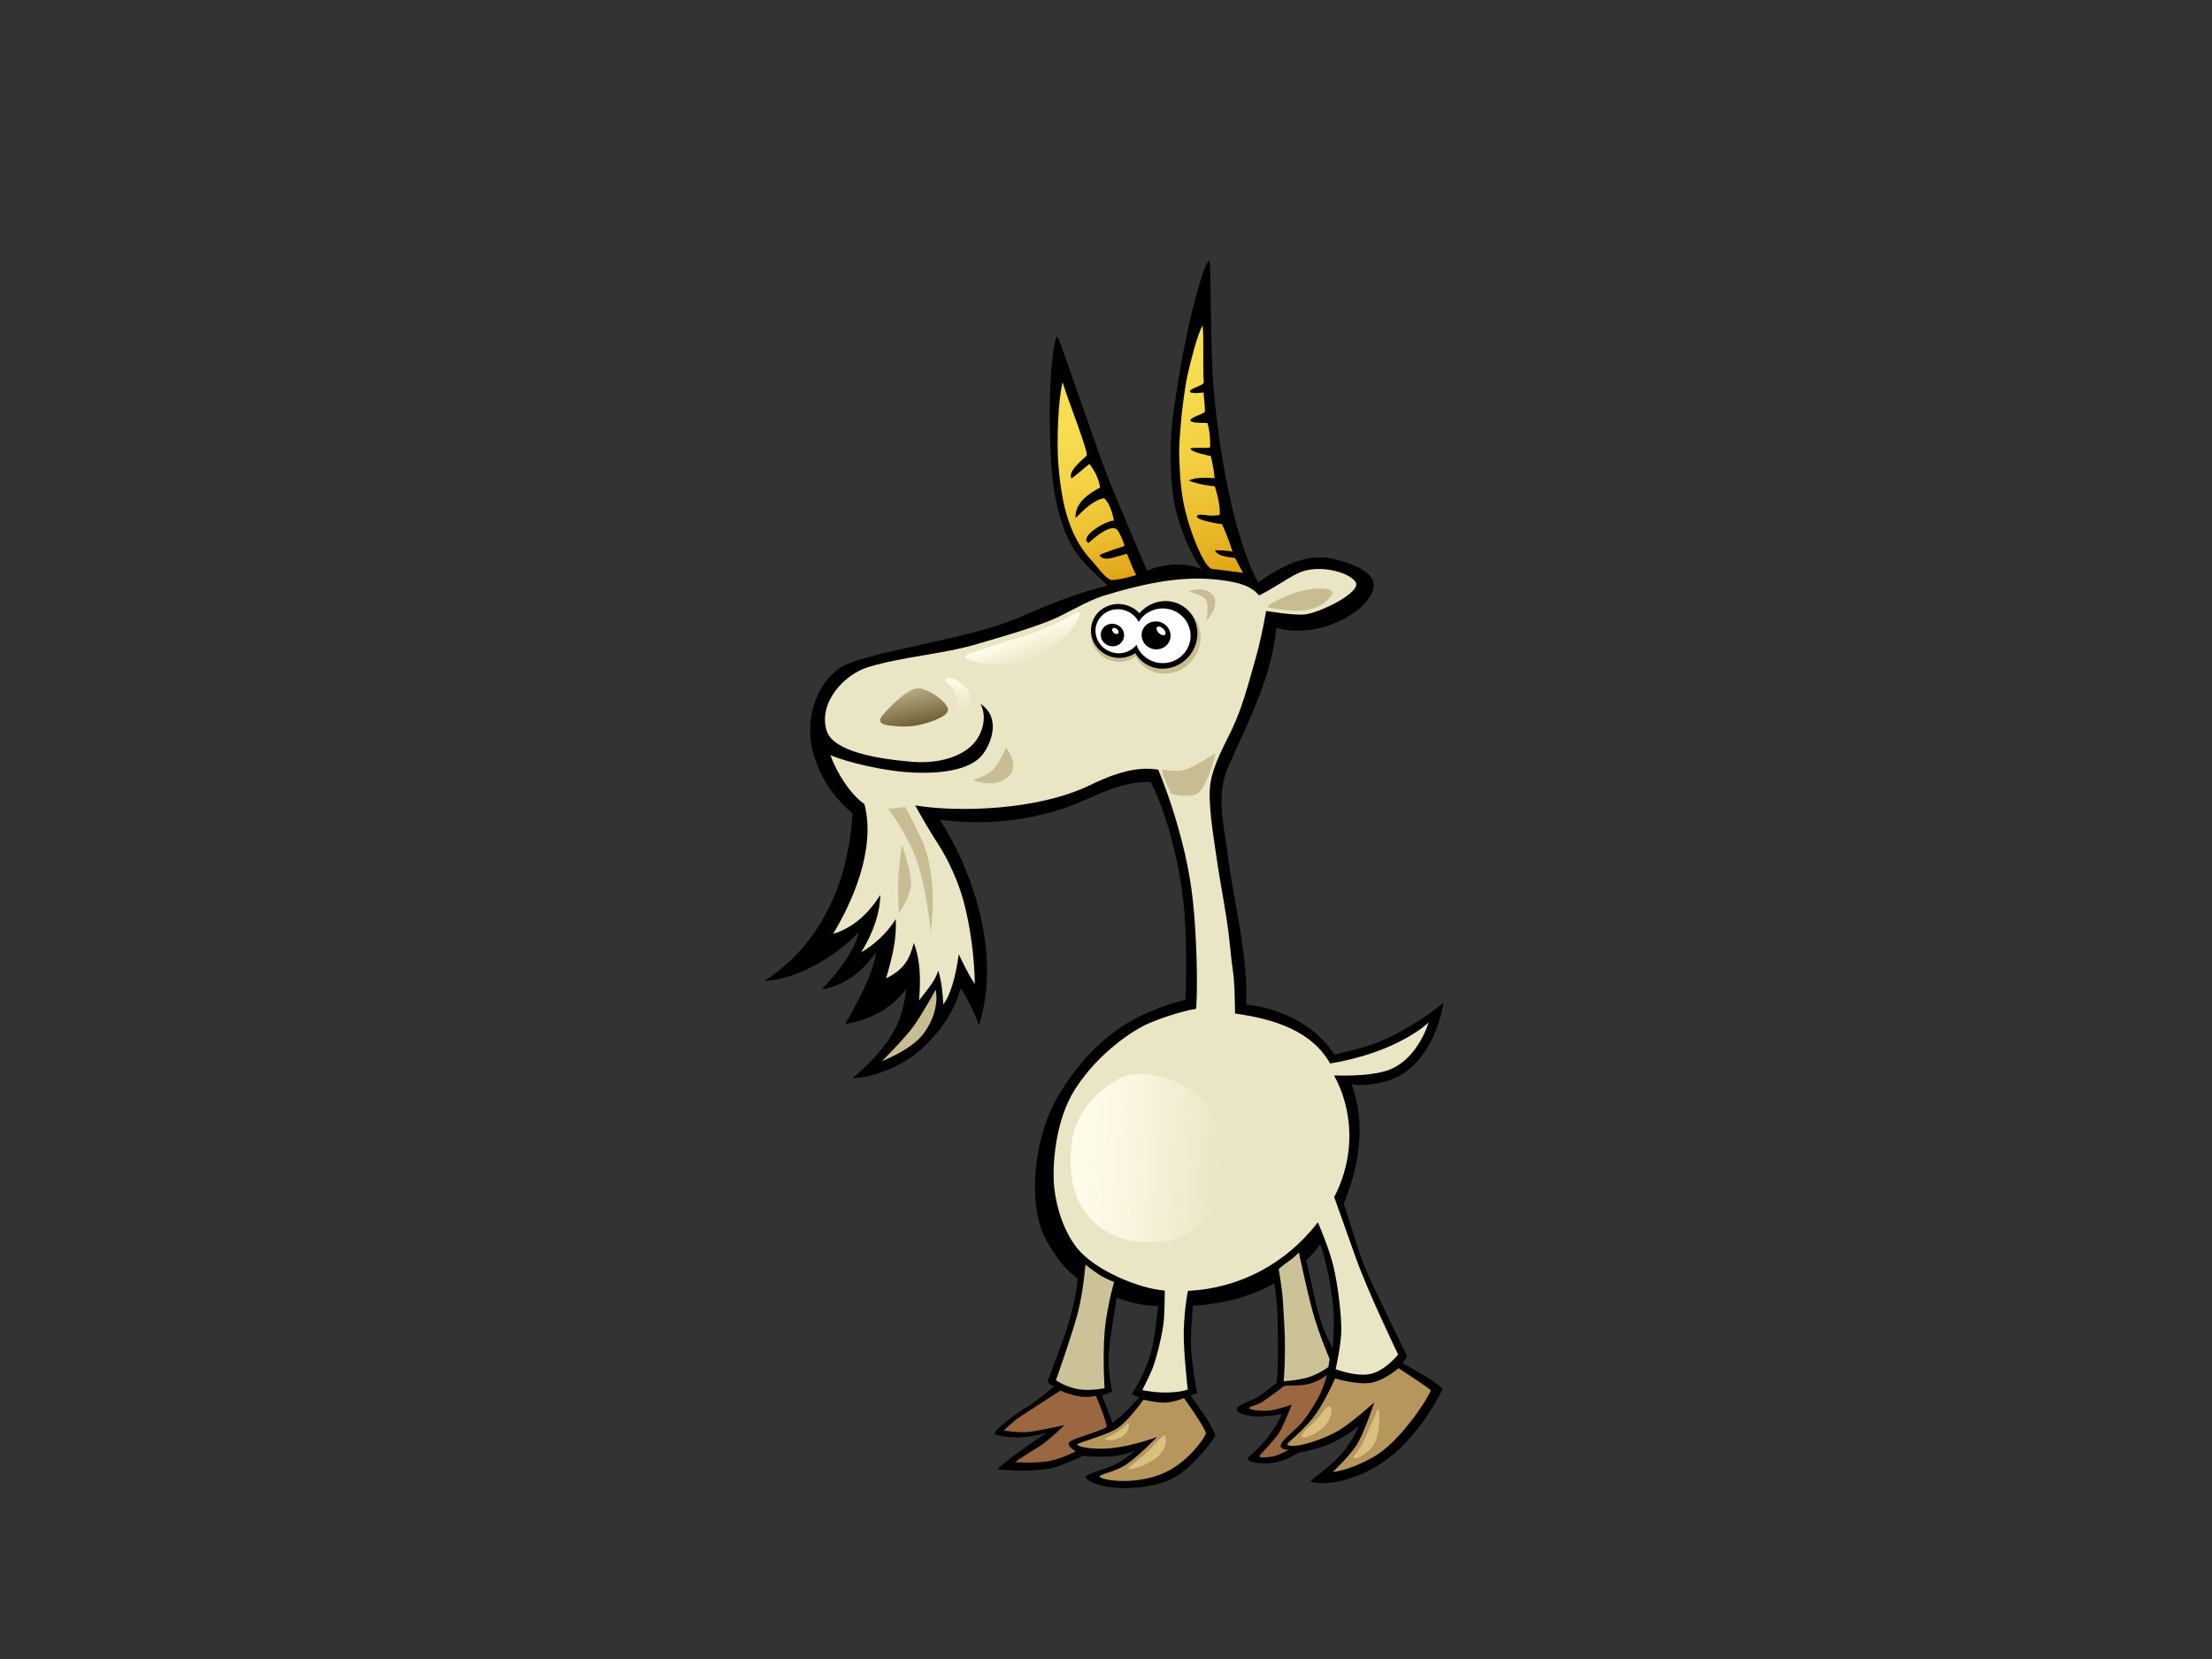 <?xml version="1.0" encoding="utf-8"?>
<!-- Generator: Adobe Illustrator 17.0.0, SVG Export Plug-In . SVG Version: 6.00 Build 0)  -->
<!DOCTYPE svg PUBLIC "-//W3C//DTD SVG 1.1//EN" "http://www.w3.org/Graphics/SVG/1.1/DTD/svg11.dtd">
<svg version="1.1" id="Layer_1" xmlns="http://www.w3.org/2000/svg" xmlns:xlink="http://www.w3.org/1999/xlink" x="0px" y="0px"
	 width="800px" height="600px" viewBox="0 0 800 600" enable-background="new 0 0 800 600" xml:space="preserve">
<rect x="0" y="0" width="800" height="600" fill="#333333" stroke="none"/>
<g>
	<path fill="none" d="M482.193,472.716c-0.709-6.239-3.508-19.039-4.455-23.275c-1.894,2.469-3.918,4.696-6.05,6.709
		c1.266,4.998,3.83,14.889,6.036,21.799c1.32,4.138,2.873,8.151,4.214,11.377C482.33,484.107,482.685,477.052,482.193,472.716z"/>
	<path fill="none" d="M416.193,489.46c1.34-4.317,2.368-14.252,2.646-17.11c-1.101-0.062-2.194-0.127-3.287-0.217
		c-3.459-0.281-7.519-1.258-11.694-2.762c-0.888,5.3-2.247,13.781-2.739,18.743c-0.757,7.614,0.112,14.582,0.112,14.582
		s-1.308,0.456-3.166,0.984l4.049,12.387c0.428-0.294,0.791-0.545,1.06-0.737c2.313-1.643,7.392-8.123,8.913-10.095
		c-1.342-0.711-2.147-1.376-2.147-1.376S414.619,494.529,416.193,489.46z"/>
	<path d="M507.184,493.046c1.134-1.337,1.666-2.708,1.666-2.708s-8.627-17.263-14.325-29.835c-2.839-6.26-6.446-19.086-8.577-25.309
		c0.738-1.728,1.444-3.512,2.092-5.389c4.062-11.8,5.349-25.698,0.788-37.708c4.092,0.972,12.563-0.296,17.425-3.077
		c10.086-5.768,14.435-18.105,15.813-26.354c-5.276,4.395-15.963,11.713-26.421,15.302c-2.923,1-10.393,2.775-13.019,3.484
		c-10.785-16.737-31.894-18.134-31.894-18.134c0.659-18.394-4.592-37.218-6.662-53.795c-1.389-11.11-4.379-21.79,0-31.833
		c8.049-18.458,15.546-31.832,17.52-50.586c14.87,3.982,31.609-4.872,34.795-13.202c2.371-6.204-5.203-9.399-13.423-11.587
		c-10.314-2.744-19.762,2.659-27.961,8.364c-9.075-16.833-14.263-48.598-16.114-70.561c-1.199-14.219-0.838-42.228-1.414-45.452
		c-0.576-3.225-8.333,18.234-13.373,56.955c-1.22,9.373-1.062,25.509,1.631,34.714c2.037,6.951,4.787,14.064,8.916,19.516
		c-9.81-4.098-19.819,0.525-19.819,0.525s-11.771-27.676-13.943-33.19c-4.216-10.697-17.166-49.141-18.293-51.214
		c-1.131-2.075-3.986,14.942-2.544,43.07c0.534,10.44,1.868,20.342,6.368,29.988c3.367,7.21,8.437,11.198,14.204,16.714
		c-12.634,3.279-20.059,6.427-33.075,11.994c-17.633,7.541-55.272,12.147-63.799,17.849c-8.527,5.703-13.412,19.312-9.164,32.288
		c3.539,10.811,9.28,16.418,13.733,20.319c-0.698,12.236-3.52,24.349-9.013,35.091c-5.137,10.047-12.608,18.888-22.859,25.505
		c10.585-0.53,24.169-7.294,34.258-17.79c-2.215,8.225-8.247,15.104-13.45,20.861c9.973-1.9,15.205-7.578,19.642-13.425
		c-1.544,8.913-6.791,17.922-11.201,25.932c9.062-1.535,16.316-5.37,22.111-12.671c-1.115,7.456-2.214,12.153-6.638,18.676
		c-2.461,3.627-7.593,9.286-12.729,13.497c5.465,0.222,17.085-3.495,24.713-10.389c7.628-6.895,12.21-14.459,14.312-22.086
		c1.86,2.693,5.751,10.176,6.513,13.552c7.923-24.039-0.881-53.767-14.039-74.502c17.293,2.386,35.693,0.201,51.698-6.786
		c7.979-3.48,15.225-7.093,24.552-6.785c5.771,11.133,10.935,30.643,12.215,47.624c1.026,13.583,0.37,31.092,0.37,31.092
		s-5.429,0.988-14.313,4.936c-12.607,5.604-22.68,15.261-30.831,28.26c-10.316,16.458-11.604,40.343-6.095,51.948
		c2.196,4.63,6.711,11.869,12.139,15.5c-0.116,5.996-3.154,16.912-4.868,21.455c-3.449,9.14-5.939,15.877-5.939,15.877
		s0.588,1.316,2.406,1.807c-2.324,1.989-6.532,5.477-9.636,7.382c-6.282,3.854-13.464,9.513-11.505,10.107
		c8.544,2.588,18.444-0.7,18.444-0.7s-19.627,13.137-17.417,13.33c6.44,0.544,15.731,0.847,21.962-1.356
		c2.565-0.9,6.269-2.457,8.39-3.579c1.903,0.148,5.915,0.354,9.255,0.246c4.78-0.16,9.747-2.098,9.747-2.098
		s-4.618,3.958-7.996,5.338c-3.849,1.573-7.288,2.454-9.402,3.546c-2.116,1.088,3.946,5.014,15.546,4.567
		c6.416-0.248,13.912-1.626,19.371-6.046c4.696-3.806,9.13-9.13,11.475-12.709c0-2.713-8.968-14.751-8.968-14.751
		c1.499-0.416,2.493-0.721,2.493-0.721s-2.196-10.365-2.309-18.347c-0.067-4.842,0.403-9.634,0.693-13.309
		c10.36-0.712,20.328-2.979,29.437-8.147c0.487,2.892,1.206,8.805,1.234,12.585c0.059,8.313,0.246,19.001-0.372,23.444
		c-2.581,1.946-5.876,4.637-7.648,5.551c-2.961,1.528-8.39,2.961-6.356,4.752c3.846,3.388,15.933,0.967,15.933,0.967
		s-3.223,8.056-11.714,15.228c-2.065,1.747,1.855,2.915,7.321,2.492c2.977-0.229,6.157-1.156,10.484-3.82
		c2.984-0.396,8.997-1.91,12.709-3.825c6.353-3.276,8.884-5.799,8.884-5.799s-0.864,3.41-5.01,8.741
		c-3.884,4.995-10.892,9.883-12.132,10.997c-1.241,1.113,11.881,3.302,26.767-7.153c11.265-7.912,19.247-22.456,20.737-25.91
		C520.445,500.03,507.184,493.046,507.184,493.046z M402.242,514.59c-0.74-2.839-3.756-9.901-3.756-9.901
		c1.857-0.526,3.806-1.463,3.806-1.463s-1.929-7.499-1.172-15.112c0.492-4.962,1.852-13.444,2.739-18.743
		c4.174,1.504,8.235,2.481,11.694,2.762c1.093,0.089,2.185,0.155,3.287,0.217c-0.279,2.858-1.366,12.774-2.646,17.11
		c-2.572,8.724-6.793,14.517-6.793,14.517s0.986,1.112,2.688,1.259C410.567,507.209,404.588,513.355,402.242,514.59z
		 M472.425,455.788c2.134-2.013,3.152-3.305,5.04-5.778c1.863,5.141,3.772,13.308,4.728,22.706c0.444,4.338,0.146,9.92-0.249,15.137
		c-1.34-3.23-2.899-5.766-4.219-9.904C475.518,471.039,473.693,460.787,472.425,455.788z"/>
	<path fill="#CCC297" d="M466.043,456.18c-1.777,1.16-3.579,2.77-3.579,2.77s1.246,7.167,1.523,11.785
		c0.339,5.657,0.788,11.876,0.738,17.084c-0.058,7.153-0.464,11.706-0.464,11.706s5.045-0.205,8.982-1.438
		c3.939-1.232,7.199-3.711,7.199-3.711l0.428-2.867c0,0-4.04-9.477-6.196-17.415c-2.154-7.934-4.916-21.123-4.916-21.123
		S467.813,455.021,466.043,456.18z"/>
	<path fill="#CCC297" d="M399.474,502.076c0,0-5.04,1.029-9.193,0.389c-4.835-0.742-8.392-3.295-8.392-3.295
		s5.672-15.966,7.812-23.986c2.136-8.02,2.855-17.797,2.855-17.797s3.009,2.369,5.139,3.725c2.135,1.352,5.258,2.559,5.258,2.559
		s-1.526,4.665-2.985,13.934C398.51,486.868,399.474,502.076,399.474,502.076z"/>
	<path fill="#E9E5C5" d="M490.282,454.708c-3.646-10.283-6.69-18.807-7.753-21.789c7.779-14.76,6.869-31.418-0.039-43.977
		c6.329,0.201,13.578-0.05,18.784-1.638c11.394-3.483,15.402-17.523,15.402-17.523s-10.866,10.747-35.633,14.836
		c-7.738-13.899-25.53-16.764-34.372-18.062c-0.117-5.843-0.114-11.092-0.829-15.909c-0.539-3.629-0.867-7.495-1.28-11.196
		c-1.098-9.815-3.183-19.457-4.572-29.215c-1.141-8.001-3.295-20.336-2.189-27.179c1.11-6.844,5.306-14.052,7.844-19.482
		c3.622-7.751,5.556-15.135,8.64-26.072c2.159-7.636,3.617-16.546,3.617-16.546s10.028,1.692,13.991,1.266
		c5.568-0.598,20.836-8.134,18.366-11.777c-2.467-3.644-13.684-6.572-20.798-3.141c-4.474,2.161-8.918,5.524-14.097,8.037
		c-1.953-2.067-4.169-4.656-16.052-5.797c-13.469-1.294-27.128,1.958-39.837,5.802c-6.804,2.06-13.553,6.701-20.326,9.334
		c-8.296,3.223-17.202,5.719-25.806,8.257c-12.569,3.705-26.874,4.517-39.399,8.343c-8.588,2.624-17.99,12.689-15.027,22.86
		c2.231,7.653,18.384,10.32,30.843,11.368c7.666,0.644,16.772-0.796,22.13-6.333c3.354-3.466,5.318-9.826,2.697-14.634
		c7.663,5.135,3.757,14.356,0.944,18.145c-4.859,6.543-17.521,7.027-24.729,6.747c-11.384-0.44-24.877-3.961-30.474-6.307
		c2.564,7.019,7.471,14.323,12.305,17.7c2.172,8.39,0.93,17.473-1.649,25.782c-2.58,8.311-6.497,15.853-9.672,21.155
		c6.612-2.087,12.257-6.485,17.064-14.113c-0.159,6.7-2.531,13.633-6.938,20.798c4.533-2.664,9.288-6.747,12.517-12.072
		c0.373,7.056-1.099,13.198-3.483,21.452c6.473-3.187,8.48-6.831,10.028-12.805c2.466,6.599,2.476,13.358,1.896,20.83
		c2.137-3.016,5.8-6.74,6.932-10.854c1.136,3.57,1.71,8.67,1.813,12.284c2.829-3.679,4.599-10.78,5.616-18.189
		c1.029,2.275,3.686,7.783,5.808,10.763c-0.15-9.584-1.596-20.825-4.136-30.162c-1.779-6.547-5.363-14.626-9.129-20.407
		c-2.689-4.128-5.881-9.538-8.291-13.992c15.342,2.528,44.238,1.882,63.305-7.37c6.304-3.055,13.844-6.158,21.391-5.88
		c1.062,0.039,2.122,0.157,3.185,0.319c1.946,4.56,4.537,12,5.713,15.853c4.272,14.016,6.25,24.188,7.247,35.999
		c1.048,12.401,1.294,27.15,0.754,34.615c-6.176,1.079-13.485,3.67-17.656,5.511c-4.582,2.018-17.391,9.978-26.096,23.511
		c-7.377,11.461-8.369,28.283-7.571,35.692c0.799,7.425,3.533,15.894,8.251,21.828c6.323,7.944,22.033,14.603,31.731,15.388
		c-0.074,3.892-0.027,9.194-0.616,12.95c-0.8,5.102-2.373,11.31-3.763,15.042c-0.939,2.519-3.749,7.994-3.749,7.994
		s4.644,1.063,9.686,0.859c5.042-0.206,6.736-1.079,6.736-1.079s-1.557-13.623-1.44-20.868c0.071-4.377,0.642-10.649,1.523-14.782
		c18.595-0.936,35.461-9.81,46.991-24.814c1.487,3.522,4.346,10.597,5.577,15.742c1.703,7.103,2.846,17.162,2.896,22.725
		c0.048,5.565-2.061,14.634-2.061,14.634s7.275,2.899,12.616,1.743c5.337-1.156,10.002-7.024,10.002-7.024
		S494.829,467.528,490.282,454.708z"/>
	
		<linearGradient id="SVGID_1_" gradientUnits="userSpaceOnUse" x1="373.891" y1="129.174" x2="419.116" y2="207.506" gradientTransform="matrix(0.956 0.293 -0.293 0.956 105.107 -113.099)">
		<stop  offset="0" style="stop-color:#F8DF51"/>
		<stop  offset="0.262" style="stop-color:#F6DB4D"/>
		<stop  offset="0.521" style="stop-color:#F2CF41"/>
		<stop  offset="0.779" style="stop-color:#EABB2D"/>
		<stop  offset="1" style="stop-color:#E1A416"/>
	</linearGradient>
	<path fill="url(#SVGID_1_)" d="M438.701,205.785c-1.136,0.278-2.994-2.329-4.506-5.46c-1.566-3.248-4.558-10.437-6.156-18.377
		c-1.423-7.061-1.556-16.93-1.566-19.039c-0.016-2.714,0.363-6.468,0.609-9.811c0.224-3.081,1.253-12.184,2.383-17.339
		c0.852-3.886,3.6-15.114,5.482-18.033c0.514,3.395,0.022,15.949,0.416,20.547c0.091,1.091-5.09,2.231-5.019,3.281
		c0.071,1.087,4.923,0.383,4.923,0.383s0.569,5.614,0.523,6.784c-0.04,1.01-4.859,1.952-5.252,3.205
		c-0.396,1.246,6.129,1.027,6.129,1.027s1.234,3.702,0.986,8.761c-0.031,0.629-7.108-0.081-7.072,0.539
		c0.072,1.343,7.32,2.669,7.32,2.669s1.16,4.467,1.358,8.019c-3.347-0.222-7.013-0.347-9.336,0.853
		c3.579,1.561,9.459,2.108,9.459,2.108s2.259,7.003,1.712,10.333c-3.954,0.878-7.901-0.976-8.204,0.516
		c-0.305,1.498,9.083,2.852,9.083,2.852s2.345,4.93,3.799,9.994c-1.407-0.52-4.875-0.583-6.322-0.598
		c0.795,2.444,6.246,2.56,7.211,2.814c1.234,2.221,2.922,5.359,2.922,5.359L438.701,205.785z"/>
	
		<linearGradient id="SVGID_2_" gradientUnits="userSpaceOnUse" x1="341.033" y1="158.096" x2="378.091" y2="222.281" gradientTransform="matrix(0.956 0.293 -0.293 0.956 105.107 -113.099)">
		<stop  offset="0" style="stop-color:#F8DF51"/>
		<stop  offset="0.29" style="stop-color:#F7DC4E"/>
		<stop  offset="0.532" style="stop-color:#F3D143"/>
		<stop  offset="0.759" style="stop-color:#ECC032"/>
		<stop  offset="0.973" style="stop-color:#E2A81A"/>
		<stop  offset="1" style="stop-color:#E1A416"/>
	</linearGradient>
	<path fill="url(#SVGID_2_)" d="M410.935,207.99c-1.031-1.845-2.399-5.417-3.371-7.7c-2.49,0.44-8.534,3.399-9.933,0.453
		c1.612-0.861,7.352-2.68,9.084-3.305c-0.22-1.148-1.882-5.183-2.834-5.986c-2.036-1.707-6.945,1.918-10.216,4.933
		c-3.616-2.074,5.959-8.025,9.212-8.102c-0.58-3.033-1.757-6.587-3.548-8.097c-3.548,0.472-7.403,4.152-10.337,7.192
		c-0.311-5.474,4.662-8.757,8.907-11.1c-0.598-2.91-1.515-5.424-3.887-8.491c-2.079,1.557-4.379,3.841-6.551,5.264
		c-1.059-2.59,2.678-5.559,5.606-8.341c0.387-1.795-6.647-19.578-8.786-26.502c-1.757,7.615-1.971,21.564-1.644,27.62
		c0.325,6.057,1.353,14.402,3.109,20.259c1.757,5.856,4.17,11.407,9.047,16.609c1.853,1.978,4.173,5.641,6.673,6.914
		C402.975,210.381,410.935,207.99,410.935,207.99z"/>
	
		<linearGradient id="SVGID_3_" gradientUnits="userSpaceOnUse" x1="320.012" y1="281.209" x2="326.566" y2="292.561" gradientTransform="matrix(0.956 0.293 -0.293 0.956 105.107 -113.099)">
		<stop  offset="0" style="stop-color:#B6AC83"/>
		<stop  offset="1" style="stop-color:#715F37"/>
	</linearGradient>
	<path fill="url(#SVGID_3_)" d="M318.958,258.975c0.789-0.959,7.494-8.73,12.144-9.935c3.605-0.934,12.034,5.044,11.775,7.784
		c-0.263,2.741-8.704,5.215-12.36,5.702c-4.411,0.587-9.138-0.17-10.153-0.362C318.511,261.814,317.556,260.674,318.958,258.975z"/>
	<path fill="#C8BD92" d="M410.692,225.568c-3.197,6.332-0.84,13.88,5.267,16.857c6.1,2.978,13.638,0.254,16.837-6.078
		c3.204-6.335,0.843-13.884-5.257-16.857C421.434,216.511,413.891,219.235,410.692,225.568z"/>
	<path fill="#C8BD92" d="M395.465,225.152c-2.424,4.798-0.319,10.671,4.697,13.119c5.017,2.445,11.05,0.54,13.474-4.258
		c2.426-4.798,0.318-10.67-4.702-13.118C403.918,218.448,397.886,220.353,395.465,225.152z"/>
	<path fill="#C8BD92" d="M338.405,357.939c0,0-4.896,8.937-8.128,13.376c-3.23,4.439-11.336,12.477-11.336,12.477
		s10.691-4.083,15.032-9.906C340.32,365.376,338.405,357.939,338.405,357.939z"/>
	<path fill="#C8BD92" d="M321.166,292.566l6.193-0.732c0,0,5.525,10.092,7.282,15.038c1.754,4.945,2.631,12.564,2.703,17.207
		c0.096,6.196-0.692,13.315-0.692,13.315s-1.729-19.586-6.684-30.117C325.01,296.742,321.166,292.566,321.166,292.566z"/>
	<path fill="#C8BD92" d="M352.002,282.052c0,0,4.69-1.186,7.104-3.665c2.417-2.478,4.748-7.99,4.748-7.99s5.663,6.933,0.306,10.929
		C358.805,285.321,352.002,282.052,352.002,282.052z"/>
	<path fill="#C8BD92" d="M429.754,213.926c0,0,5.623,1.104,6.559,3.394c0.931,2.289,0.016,7.229,0.016,7.229
		s5.245-5.634,2.283-9.342C435.652,211.5,429.754,213.926,429.754,213.926z"/>
	<path fill="#C8BD92" d="M458.781,219.717c0,0,6.754,1.263,10.534,1.19c6.21-0.126,10.055-2.57,12.21-5.528
		c2.459-3.373-7.342-2.997-12.828-1.082C464.079,215.907,457.391,218.895,458.781,219.717z"/>
	<path fill="#C8BD92" d="M420.695,278.336c0,0,4.814,1.059,8.018,0.022c3.202-1.034,10.892-5.928,10.892-5.928
		s-3.202,14.28-7.777,15.098c-4.575,0.821-8.278-0.503-8.278-0.503S419.208,278.486,420.695,278.336z"/>
	<path fill="#B7965E" d="M482.852,498.511c0,0,7.71,2.34,12.661,1.633c4.95-0.707,10.289-5.31,10.289-5.31
		s11.312,7.294,11.682,8.034c-1.234,3.331-11.367,18.754-20.602,23.977c-9.235,5.224-14.885,5.518-14.885,5.518
		s5.814-5.46,8.557-9.646c2.741-4.186,6.463-15.5,6.463-15.5s-8.548,7.645-13.072,10.286c-4.525,2.641-15.226,6.618-18.251,5.098
		c-1.065-0.535,5.773-4.668,10.725-11.996C479.638,505.841,482.852,498.511,482.852,498.511z"/>
	<path fill="#B7965E" d="M413.595,506.204c0,0-6.218,8.75-10.381,10.899c-4.166,2.146-11.38,4.176-13.28,5.004
		c-1.905,0.828,4.6,2.395,12.038,1.641c8.051-0.816,16.475-4.033,16.475-4.033s-5.793,6.072-10.849,9.753
		c-3.336,2.431-9.039,3.589-9.761,4.266c-1.452,1.365,12.353,3.944,23.397-1.134c8.151-3.747,13.951-11.716,14.889-14.147
		c0.05-1.764-7.946-12.841-7.946-12.841s-3.801,1.653-7.098,1.662C417.787,507.277,413.595,506.204,413.595,506.204z"/>
	<path fill="#9A6741" d="M479.958,497.23c0,0-3.643,3.109-8.538,3.632c-2.617,0.279-6.886,0.32-6.886,0.32s-5.654,4.3-7.975,5.805
		c-2.321,1.504-5.238,1.626-4.658,2.404c0.582,0.78,5.814,1.16,8.898,0.492c3.09-0.671,6.349-1.889,6.349-1.889
		s-2.97,7.958-4.825,10.604c-1.848,2.65-5.623,6.503-6.587,7.614c-0.964,1.115,1.514,1.05,4.543,0.568
		c1.831-0.291,5.9-2.426,5.9-2.426s-3.106,0.06-3.027-1.521c0.079-1.578,4.157-4.756,6.511-7.055
		c2.362-2.294,5.217-6.845,7.106-10.283C478.662,502.053,479.958,497.23,479.958,497.23z"/>
	<path fill="#9A6741" d="M396.343,504.782c0,0-3.202,1.038-7.584-0.091c-4.382-1.125-5.209-1.777-5.209-1.777
		s-11.047,7.084-14.158,9.15c-3.11,2.067-6.374,5.291-6.374,5.291s5.867,0.976,9.519,0.477c3.655-0.496,12.486-2.433,12.486-2.433
		s-6.473,6.265-9.716,8.089c-3.244,1.828-8.24,5.329-8.24,5.329s7.657,0.516,12.478-0.43c4.819-0.946,9.533-3.529,9.533-3.529
		s-3.708-1.993-2.258-3.359c1.455-1.364,9.994-3.455,13.385-5.308C400.678,515.043,396.343,504.782,396.343,504.782z"/>
	
		<linearGradient id="SVGID_4_" gradientUnits="userSpaceOnUse" x1="394.45" y1="416.18" x2="449.094" y2="416.18" gradientTransform="matrix(0.998 0.068 -0.068 0.998 21.841 -24.769)">
		<stop  offset="0" style="stop-color:#FFFCEB"/>
		<stop  offset="0.326" style="stop-color:#FBF7E3"/>
		<stop  offset="0.823" style="stop-color:#EEEBCE"/>
		<stop  offset="1" style="stop-color:#E9E5C5"/>
	</linearGradient>
	<path fill="url(#SVGID_4_)" d="M387.697,412.784c1.29-9.946,8.726-18.403,17.67-22.976c8.941-4.575,29.322,2.584,33.599,13.786
		c5.864,15.359,2.713,36.44-10.395,43.035C415.462,453.224,382.885,449.867,387.697,412.784z"/>
	
		<linearGradient id="SVGID_5_" gradientUnits="userSpaceOnUse" x1="364.057" y1="229.774" x2="368.539" y2="239.387" gradientTransform="matrix(0.998 0.068 -0.068 0.998 21.841 -24.769)">
		<stop  offset="0" style="stop-color:#FFFCEB"/>
		<stop  offset="1" style="stop-color:#E9E5C5"/>
	</linearGradient>
	<path fill="url(#SVGID_5_)" d="M351.899,235.975c0,0,11.193-3.846,17.649-5.712c6.459-1.864,14.177-5.371,18.384-7.964
		c4.203-2.593,3.36,1.381-2.837,7.867c-6.193,6.487-10.437,9.653-19.108,10.217C357.317,240.946,343.111,238.258,351.899,235.975z"
		/>
	<path d="M410.328,224.411c-3.09,6.116-0.812,13.408,5.086,16.283c5.893,2.875,13.175,0.247,16.267-5.872
		c3.092-6.119,0.812-13.41-5.081-16.283C420.702,215.662,413.416,218.291,410.328,224.411z"/>
	<path d="M395.558,223.769c-2.424,4.8-0.32,10.671,4.697,13.12c5.018,2.445,11.05,0.541,13.475-4.258
		c2.424-4.798,0.318-10.67-4.701-13.119C404.011,217.066,397.978,218.973,395.558,223.769z"/>
	<path fill="#FFFFFF" d="M411.499,225.536c-2.471,4.895-0.435,10.832,4.546,13.261c4.988,2.43,11.03,0.435,13.497-4.459
		c2.476-4.893,0.439-10.832-4.544-13.261C420.015,218.648,413.97,220.643,411.499,225.536z"/>
	<path fill="#FFFFFF" d="M397.027,224.686c-1.975,3.915-0.261,8.705,3.835,10.703c4.094,1.998,9.015,0.44,10.993-3.476
		c1.979-3.915,0.261-8.707-3.832-10.703C403.925,219.213,399.006,220.77,397.027,224.686z"/>
	<path d="M413.402,227.495c-1.256,2.487-0.163,5.534,2.438,6.806c2.602,1.269,5.731,0.279,6.991-2.208
		c1.258-2.489,0.164-5.539-2.438-6.808C417.795,224.016,414.662,225.006,413.402,227.495z"/>
	<path d="M398.52,227.817c-1.016,2.01-0.132,4.471,1.97,5.494c2.099,1.025,4.627,0.226,5.644-1.781
		c1.012-2.011,0.131-4.471-1.972-5.497C402.063,225.012,399.534,225.807,398.52,227.817z"/>
	<path fill="#FFFFFF" d="M421.362,229.54c-0.432,0.44-1.432,0.187-2.23-0.564c-0.795-0.75-1.089-1.716-0.657-2.156
		c0.435-0.439,1.433-0.186,2.232,0.565C421.502,228.135,421.796,229.101,421.362,229.54z"/>
	<path fill="#FFFFFF" d="M404.367,229.109c-0.346,0.356-1.065,0.233-1.604-0.272c-0.537-0.507-0.69-1.204-0.342-1.558
		c0.353-0.353,1.07-0.233,1.609,0.272C404.565,228.058,404.72,228.756,404.367,229.109z"/>
	<path fill="#DAC07F" d="M471.215,518.336c1.267-1.777,4.679-4.326,6.101-6.292c1.42-1.967,3.101-3.918,3.837-3.352
		c0.738,0.566,0.733,4.436-2.578,7.562C475.271,519.384,468.937,521.535,471.215,518.336z"/>
	<path fill="#DAC07F" d="M492.028,523.359c1.401-2.116,4.837-10.508,6.055-13.265c1.218-2.753,1.089,6.781-0.473,10.804
		c-1.562,4.021-5.845,6.31-7.404,6.461C488.652,527.512,489.728,526.81,492.028,523.359z"/>
	<path fill="#DAC07F" d="M401.511,519.289c2.677-1.046,4.845-3.023,5.959-4.236c1.113-1.215,1.607,2.946-2.125,4.758
		C401.609,521.622,397.005,521.05,401.511,519.289z"/>
	<path fill="#DAC07F" d="M413.673,526.303c2.609-2.275,5.828-6.053,6.921-7.012c1.098-0.955,2.087,3.496-1.239,6.884
		c-3.323,3.385-9.384,5.294-10.926,5.19C406.888,531.26,410.386,529.178,413.673,526.303z"/>
	<path fill="#C8BD92" d="M326.218,305.53c0,0,2.818,7.927,3.239,13.115c0.424,5.183-4.393,11.566-4.393,11.566
		s-0.318-6.728-0.296-10.854C324.788,315.231,326.218,305.53,326.218,305.53z"/>
	
		<linearGradient id="SVGID_6_" gradientUnits="userSpaceOnUse" x1="341.815" y1="247.626" x2="341.815" y2="263.916" gradientTransform="matrix(0.998 0.068 -0.068 0.998 21.841 -24.769)">
		<stop  offset="0" style="stop-color:#FFFCEB"/>
		<stop  offset="0.03" style="stop-color:#FEFBE9"/>
		<stop  offset="0.351" style="stop-color:#F2EFD5"/>
		<stop  offset="0.674" style="stop-color:#EBE7C9"/>
		<stop  offset="1" style="stop-color:#E9E5C5"/>
	</linearGradient>
	<path fill="url(#SVGID_6_)" d="M340.68,259.561c2.072-1.653,5.891-3.212,5.367-6.858c-0.527-3.648-3.008-5.106-3.966-6.201
		c-0.957-1.096,1.439-2.223,4.4-0.218c2.959,2.005,6.381,4.817,2.899,10.513C345.897,262.494,337.407,262.178,340.68,259.561z"/>
</g>
</svg>
